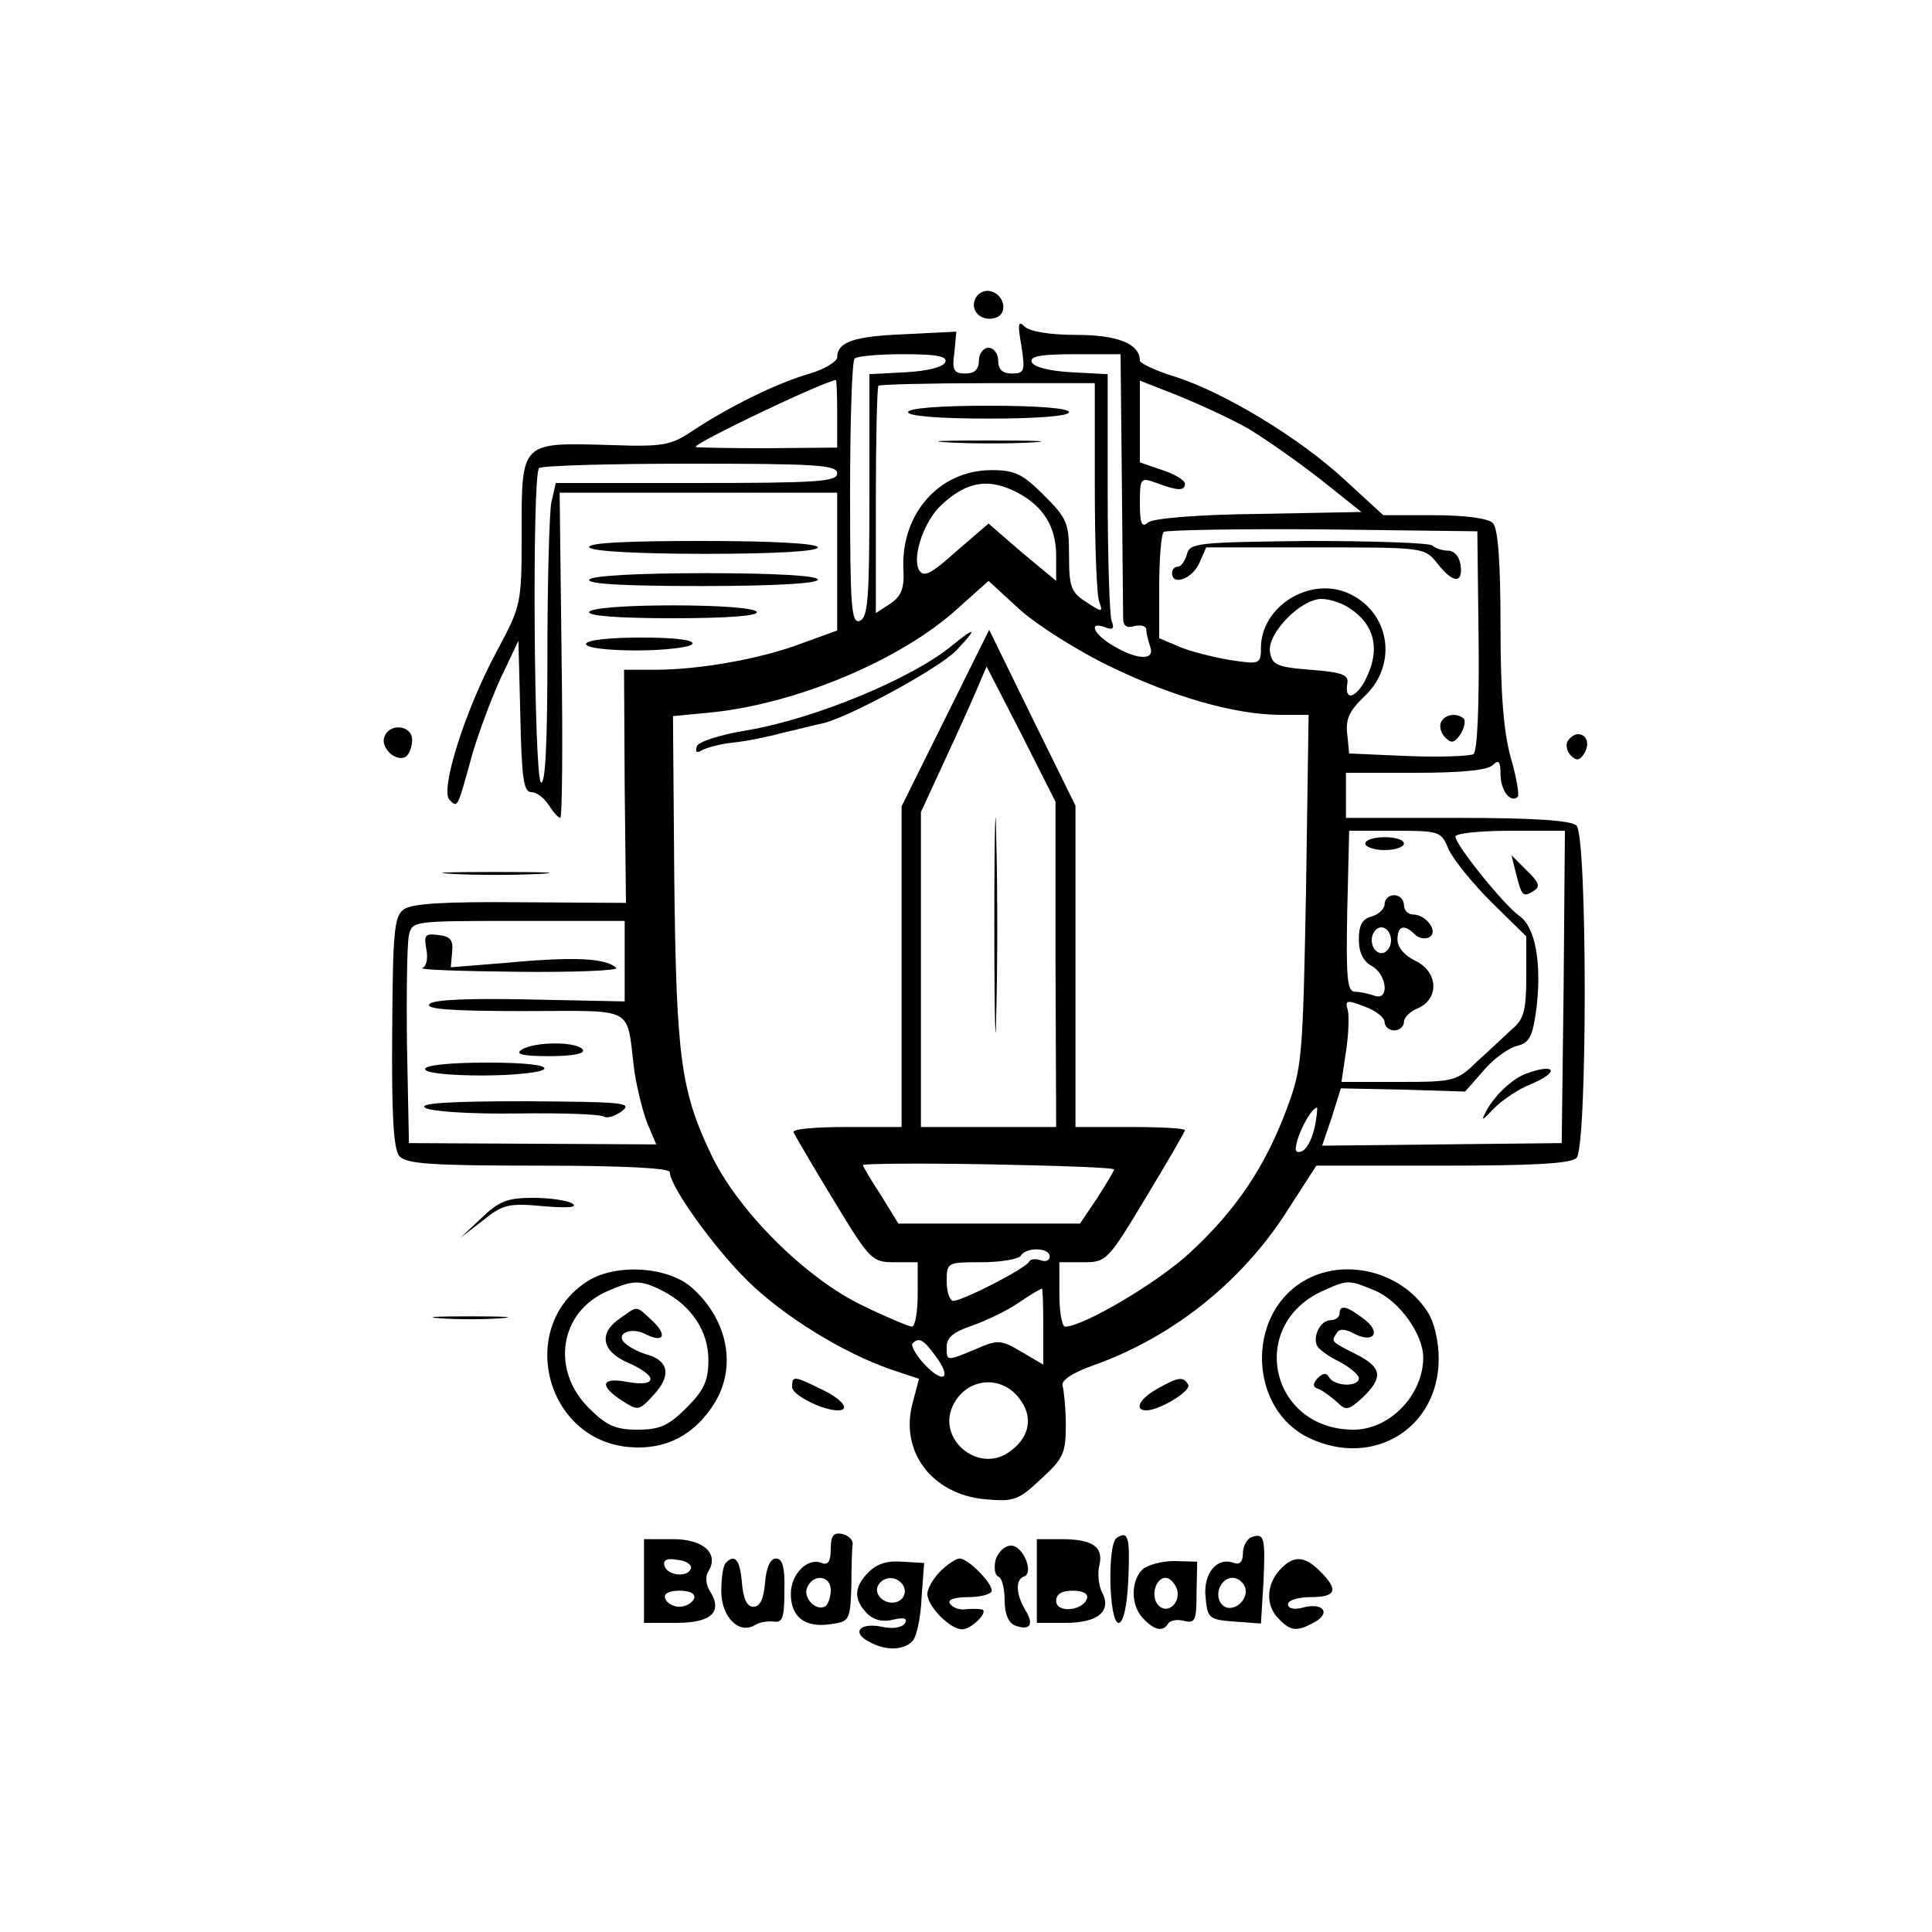 <?xml version="1.0" standalone="no"?>
<!DOCTYPE svg PUBLIC "-//W3C//DTD SVG 20010904//EN"
 "http://www.w3.org/TR/2001/REC-SVG-20010904/DTD/svg10.dtd">
<svg version="1.0" xmlns="http://www.w3.org/2000/svg"
 width="300pt" height="300pt" viewBox="0 0 300 300"
 preserveAspectRatio="xMidYMid meet">
<g transform="translate(0,300) scale(0.1,-0.1)"
fill="#000000" stroke="none">
<path d="M1514 2535 c-8 -19 12 -36 33 -28 19 7 12 37 -10 41 -9 2 -20 -4 -23
-13z"/>
<path d="M1586 2463 c6 -39 5 -43 -15 -43 -14 0 -21 6 -21 20 0 11 -7 20 -15
20 -8 0 -15 -9 -15 -20 0 -14 -7 -20 -21 -20 -18 0 -21 5 -17 33 l3 32 -80 -4
c-79 -3 -105 -12 -105 -36 0 -6 -19 -18 -42 -25 -50 -14 -125 -51 -181 -88
-36 -24 -46 -26 -132 -23 -136 4 -135 5 -135 -134 0 -113 0 -114 -39 -187 -49
-91 -88 -215 -73 -230 13 -13 12 -14 36 73 9 30 28 82 43 115 l28 59 3 -117
c2 -96 5 -118 17 -118 8 0 20 -9 27 -20 7 -11 15 -20 18 -20 3 0 4 114 2 252
l-3 253 216 0 215 0 0 -107 0 -107 -55 -20 c-63 -24 -159 -41 -228 -41 l-48 0
1 -181 2 -181 -164 1 c-119 1 -168 -2 -181 -11 -15 -11 -17 -34 -18 -190 -1
-130 2 -182 11 -193 10 -12 46 -15 216 -15 136 0 204 -4 204 -10 0 -22 69
-118 121 -169 56 -55 147 -111 221 -137 l45 -15 -10 -38 c-20 -75 30 -141 112
-149 45 -4 52 -2 87 31 35 32 39 40 39 84 0 26 -3 54 -5 61 -3 8 14 20 48 32
121 43 227 127 297 234 l49 76 196 0 c139 0 199 3 208 12 17 17 17 499 0 516
-8 8 -64 12 -185 12 l-173 0 0 35 0 35 108 0 c71 0 112 4 120 12 9 9 12 6 12
-14 0 -26 16 -46 27 -35 2 3 -2 30 -11 60 -11 40 -16 97 -16 204 0 103 -4 153
-12 161 -7 7 -43 12 -91 12 l-79 0 -60 55 c-70 65 -186 135 -263 160 -30 9
-55 21 -55 25 0 26 -34 40 -99 40 -40 0 -72 5 -80 13 -10 10 -11 4 -5 -30z
m-118 -25 c-3 -8 -27 -14 -61 -16 l-57 -3 0 -188 c0 -159 -2 -190 -15 -195
-13 -5 -15 21 -15 198 0 111 3 206 7 209 3 4 37 7 76 7 50 0 68 -3 65 -12z
m274 -185 c1 -109 2 -205 2 -214 0 -11 6 -15 18 -11 10 2 18 0 18 -6 0 -6 3
-17 6 -26 8 -22 -20 -21 -57 1 -31 18 -40 39 -13 29 12 -5 15 -2 10 10 -3 8
-6 98 -6 199 l0 184 -57 3 c-34 2 -58 8 -61 16 -3 9 15 12 67 12 l71 0 2 -197z
m-442 105 l0 -53 -110 -1 c-61 0 -110 1 -110 2 0 7 195 100 218 104 1 0 2 -24
2 -52z m400 -115 c0 -89 3 -169 7 -178 6 -16 4 -16 -20 0 -24 15 -27 24 -27
72 0 51 -3 58 -39 94 -33 33 -45 39 -81 39 -83 0 -143 -70 -137 -158 1 -26 -4
-38 -20 -49 l-23 -15 0 174 c0 96 2 177 4 179 2 2 79 4 170 4 l166 0 0 -162z
m239 91 c25 -15 75 -50 111 -78 l64 -51 -159 -3 c-96 -1 -164 -7 -172 -13 -10
-9 -13 -3 -13 30 0 39 1 40 26 31 32 -12 44 -13 44 -1 0 5 -16 15 -35 21 l-35
12 0 63 0 64 61 -24 c34 -14 82 -36 108 -51z m-639 -69 c0 -13 -31 -15 -219
-15 l-218 0 -7 -31 c-3 -17 -6 -123 -6 -236 0 -134 -3 -202 -10 -198 -11 7
-14 477 -3 488 3 4 109 7 235 7 196 0 228 -2 228 -15z m280 -30 c40 -21 60
-53 60 -98 l0 -39 -53 44 -52 45 -50 -43 c-40 -36 -51 -41 -58 -29 -11 21 8
77 36 102 39 36 73 41 117 18z m716 -230 c1 -102 -2 -172 -8 -176 -5 -3 -51
-5 -101 -3 l-92 4 -3 30 c-3 24 4 37 27 59 53 50 39 133 -28 161 -60 24 -133
-23 -133 -86 0 -25 -2 -26 -47 -19 -25 4 -61 13 -78 20 l-33 14 0 79 c0 43 3
82 7 86 4 3 115 5 247 4 l240 -3 2 -170z m-572 -40 c97 -47 194 -75 265 -75
l43 0 -4 -272 c-5 -261 -6 -276 -30 -340 -34 -91 -79 -157 -149 -222 -50 -47
-167 -116 -195 -116 -5 0 -9 23 -9 50 l0 50 37 0 c36 0 38 2 97 100 34 56 61
103 61 105 0 3 -38 5 -85 5 l-85 0 0 249 0 250 -67 136 -67 137 -68 -137 -68
-137 0 -249 0 -249 -86 0 c-47 0 -84 -3 -82 -8 2 -4 29 -51 62 -105 57 -94 60
-97 95 -97 l36 0 0 -50 c0 -27 -4 -50 -9 -50 -4 0 -38 14 -75 32 -89 42 -197
149 -238 238 -46 97 -53 151 -56 426 l-2 252 62 6 c132 14 294 82 381 162 l47
42 49 -45 c27 -24 90 -64 140 -88z m374 89 c35 -24 44 -59 27 -99 -14 -36 -38
-48 -33 -17 3 14 -7 18 -57 22 -53 4 -60 8 -63 28 -4 29 48 82 80 82 13 0 34
-7 46 -16z m-459 -551 l1 -253 -105 0 -105 0 0 244 0 245 36 78 c20 43 43 94
51 113 l15 35 54 -105 53 -105 0 -252z m610 179 c7 -16 37 -53 67 -83 l54 -53
0 -63 c0 -51 -4 -66 -21 -80 -11 -10 -35 -33 -54 -50 -33 -32 -36 -33 -123
-33 l-89 0 7 47 c4 25 5 54 3 64 -5 16 -2 17 26 6 17 -6 31 -17 31 -24 0 -7 7
-13 15 -13 8 0 15 6 15 13 0 7 10 17 23 22 32 15 30 56 -5 73 -17 8 -28 21
-28 33 0 21 10 25 27 8 6 -6 16 -8 23 -4 14 9 -6 35 -26 35 -8 0 -14 7 -14 15
0 8 -7 15 -15 15 -8 0 -15 -6 -15 -14 0 -7 -9 -16 -20 -19 -15 -4 -20 -14 -20
-36 0 -20 7 -34 20 -41 24 -13 28 -55 4 -46 -9 3 -22 6 -30 6 -12 0 -14 21
-12 125 l3 125 71 0 c69 0 72 -1 83 -28z m179 -214 l-3 -243 -186 -2 -186 -2
15 44 14 45 97 -2 96 -3 29 33 c15 18 39 35 52 38 19 5 24 14 30 60 8 69 -2
125 -27 142 -24 17 -99 110 -99 123 0 5 38 9 85 9 l85 0 -2 -242z m-1458 40
l0 -63 -146 3 c-95 2 -150 0 -157 -7 -8 -8 34 -11 146 -11 177 0 159 10 172
-93 4 -26 13 -63 20 -81 l14 -33 -192 1 -192 1 -3 150 c-1 83 0 160 3 173 5
22 7 22 170 22 l165 0 0 -62z m1190 32 c0 -11 -7 -20 -15 -20 -8 0 -15 9 -15
20 0 11 7 20 15 20 8 0 15 -9 15 -20z m-119 -292 c-4 -17 -12 -33 -20 -36 -10
-3 -11 2 -6 19 7 22 23 49 30 49 1 0 0 -14 -4 -32z m-311 -64 c0 -2 -12 -22
-26 -44 l-27 -40 -141 0 -141 0 -27 44 c-16 24 -28 45 -28 47 0 2 88 3 195 1
107 -2 195 -5 195 -8z m-100 -135 c0 -6 -6 -9 -14 -6 -8 3 -16 2 -18 -2 -4
-10 -103 -61 -118 -61 -5 0 -10 14 -10 30 0 30 1 30 54 30 30 0 58 5 61 10 8
14 45 13 45 -1z m-10 -109 l0 -59 -34 20 c-32 19 -37 19 -71 4 -46 -19 -45
-19 -45 4 0 14 11 23 38 32 20 7 53 22 72 35 19 13 36 23 38 23 1 1 2 -26 2
-59z m-167 -46 c26 -35 12 -44 -18 -12 -13 14 -21 29 -18 32 10 10 17 6 36
-20z m133 -70 c19 -28 11 -59 -21 -80 -47 -31 -109 21 -86 72 21 46 79 51 107
8z"/>
<path d="M1410 2360 c0 -6 48 -10 125 -10 77 0 125 4 125 10 0 6 -48 10 -125
10 -77 0 -125 -4 -125 -10z"/>
<path d="M1473 2313 c37 -2 96 -2 130 0 34 2 4 3 -68 3 -71 0 -99 -1 -62 -3z"/>
<path d="M1843 2139 c-3 -10 -9 -19 -14 -19 -5 0 -9 -4 -9 -10 0 -20 31 -9 42
15 l11 25 170 0 c169 0 169 0 189 -25 24 -31 40 -32 36 -2 -2 13 -10 22 -20
22 -9 0 -20 4 -24 8 -5 4 -91 7 -192 7 -173 -2 -185 -3 -189 -21z"/>
<path d="M2237 1877 c-2 -6 1 -17 8 -23 9 -9 14 -7 23 6 6 10 8 21 5 24 -11
10 -31 7 -36 -7z"/>
<path d="M1480 1999 c-62 -52 -214 -115 -320 -133 -43 -7 -76 -18 -78 -25 -3
-9 0 -11 8 -6 7 4 29 10 49 12 20 2 54 9 76 15 22 5 49 12 59 14 39 7 184 86
211 114 33 35 31 38 -5 9z"/>
<path d="M1544 1565 c0 -148 2 -211 3 -138 2 72 2 194 0 270 -1 76 -3 17 -3
-132z"/>
<path d="M2120 1690 c0 -5 14 -10 30 -10 17 0 30 5 30 10 0 6 -13 10 -30 10
-16 0 -30 -4 -30 -10z"/>
<path d="M2354 1644 c9 -36 11 -38 28 -27 10 6 8 13 -11 31 l-24 24 7 -28z"/>
<path d="M2370 1333 c-22 -8 -50 -35 -62 -58 -9 -17 -7 -16 12 4 13 13 38 30
56 37 46 19 41 34 -6 17z"/>
<path d="M662 1526 c3 -14 0 -27 -6 -29 -6 -3 61 -5 148 -6 88 -1 157 2 153 6
-16 15 -63 18 -170 8 l-87 -7 2 23 c2 19 -2 25 -21 27 -21 3 -23 0 -19 -22z"/>
<path d="M810 1370 c-11 -7 2 -10 43 -10 36 0 56 4 52 10 -8 13 -75 13 -95 0z"/>
<path d="M660 1340 c0 -6 36 -10 89 -10 50 0 93 5 96 10 4 6 -28 10 -89 10
-57 0 -96 -4 -96 -10z"/>
<path d="M660 1280 c8 -6 72 -10 142 -9 69 1 131 -1 136 -5 5 -3 18 1 28 9 17
13 -1 14 -151 15 -116 0 -165 -3 -155 -10z"/>
<path d="M915 2150 c4 -6 75 -10 181 -10 109 0 174 4 174 10 0 6 -67 10 -181
10 -117 0 -178 -3 -174 -10z"/>
<path d="M915 2100 c-4 -7 57 -10 174 -10 114 0 181 4 181 10 0 6 -65 10 -174
10 -106 0 -177 -4 -181 -10z"/>
<path d="M915 2050 c-4 -6 42 -10 130 -10 88 0 134 4 130 10 -4 6 -58 10 -130
10 -72 0 -126 -4 -130 -10z"/>
<path d="M910 2000 c0 -6 33 -10 79 -10 44 0 83 5 86 10 4 6 -25 10 -79 10
-51 0 -86 -4 -86 -10z"/>
<path d="M597 1856 c-7 -17 18 -40 33 -31 5 3 10 15 10 26 0 23 -35 27 -43 5z"/>
<path d="M2434 1849 c-3 -6 -1 -16 5 -22 9 -9 14 -8 21 3 9 15 4 30 -10 30 -5
0 -12 -5 -16 -11z"/>
<path d="M703 1643 c37 -2 97 -2 135 0 37 2 6 3 -68 3 -74 0 -105 -1 -67 -3z"/>
<path d="M748 1109 l-33 -31 35 27 c31 25 40 27 94 22 37 -3 54 -2 45 4 -8 5
-35 9 -61 9 -40 0 -53 -5 -80 -31z"/>
<path d="M913 1011 c-111 -70 -67 -247 64 -258 57 -5 102 19 133 69 34 56 20
128 -34 177 -36 34 -118 40 -163 12z m117 -16 c44 -23 70 -62 70 -107 0 -32
-7 -47 -34 -74 -28 -28 -42 -34 -76 -34 -34 0 -48 6 -76 34 -59 59 -45 149 29
181 41 18 52 18 87 0z"/>
<path d="M963 953 c-34 -23 -29 -51 12 -69 19 -8 35 -19 35 -25 0 -7 -12 -9
-35 -5 -41 8 -46 -5 -9 -29 25 -16 26 -16 49 9 27 29 24 52 -8 62 -12 3 -28
11 -35 17 -19 15 7 28 31 15 28 -14 34 -1 9 22 -25 23 -21 23 -49 3z"/>
<path d="M2023 1010 c-89 -54 -83 -199 10 -243 99 -47 201 15 201 123 0 28 -7
58 -18 74 -41 63 -131 84 -193 46z m112 -14 c38 -16 75 -68 75 -104 0 -58 -52
-112 -108 -112 -130 0 -166 163 -47 216 38 17 39 17 80 0z"/>
<path d="M2080 960 c0 -5 -6 -10 -14 -10 -16 0 -29 -27 -20 -41 3 -5 18 -16
35 -24 16 -9 29 -20 29 -25 0 -14 -37 -13 -46 1 -4 8 -10 7 -18 -1 -8 -9 -8
-14 2 -17 7 -3 19 -12 28 -20 14 -14 18 -13 40 7 32 31 30 46 -8 66 -42 21
-41 21 -33 33 4 8 12 8 26 1 31 -17 45 0 18 21 -27 21 -39 24 -39 9z"/>
<path d="M683 953 c26 -2 68 -2 95 0 26 2 4 3 -48 3 -52 0 -74 -1 -47 -3z"/>
<path d="M1230 846 c0 -12 47 -36 71 -36 21 0 6 18 -26 33 -43 21 -45 21 -45
3z"/>
<path d="M1798 844 c-28 -15 -38 -34 -18 -34 21 0 71 31 65 40 -8 13 -15 12
-47 -6z"/>
<path d="M1290 595 c0 -19 -4 -26 -14 -22 -22 9 -48 -17 -48 -48 0 -36 22 -53
62 -47 29 4 30 6 32 58 0 30 1 60 2 66 1 7 -7 14 -16 16 -14 3 -18 -3 -18 -23z
m0 -64 c0 -11 -4 -22 -8 -25 -14 -9 -35 12 -29 28 9 23 37 20 37 -3z"/>
<path d="M1734 612 c-15 -10 -12 -132 3 -132 7 0 13 24 15 66 3 67 0 78 -18
66z"/>
<path d="M1943 613 c-7 -3 -13 -14 -13 -25 0 -13 -5 -18 -14 -15 -26 10 -48
-16 -44 -53 3 -33 5 -35 45 -38 l41 -3 4 66 c3 69 1 75 -19 68z m-10 -77 c8
-20 -20 -43 -35 -28 -14 14 -3 42 16 42 7 0 16 -6 19 -14z"/>
<path d="M1000 545 l0 -65 50 0 c55 0 73 17 52 50 -6 9 -7 23 -2 30 17 28 -8
50 -55 50 l-45 0 0 -65z m73 20 c-4 -15 -36 -12 -41 3 -3 9 3 13 19 10 13 -1
23 -7 22 -13z m5 -47 c-3 -7 -13 -13 -23 -13 -10 0 -20 6 -22 13 -3 7 5 12 22
12 17 0 25 -5 23 -12z"/>
<path d="M1610 545 l0 -65 44 0 c51 0 73 18 57 48 -5 10 -7 29 -4 41 7 29 -10
41 -59 41 l-38 0 0 -65z m78 -27 c-7 -20 -48 -23 -48 -4 0 11 9 16 26 16 16 0
24 -5 22 -12z"/>
<path d="M1546 578 c-3 -13 -1 -24 4 -26 6 -2 10 -19 10 -37 0 -21 6 -35 16
-39 24 -9 30 2 16 24 -14 24 -16 47 -2 52 16 5 -1 48 -20 48 -10 0 -20 -10
-24 -22z"/>
<path d="M1127 573 c-4 -3 -7 -23 -7 -44 0 -40 28 -68 53 -52 6 4 19 6 29 5
13 -2 16 6 16 48 1 36 -3 50 -13 50 -9 0 -15 -14 -17 -37 -2 -26 -8 -38 -18
-38 -10 0 -16 12 -18 38 -3 35 -11 45 -25 30z"/>
<path d="M1349 559 c-23 -23 -24 -42 -3 -64 11 -11 25 -14 41 -10 17 4 23 2
18 -6 -4 -6 -19 -9 -36 -5 -34 7 -47 -9 -20 -23 26 -15 56 -14 69 2 5 6 12 36
13 66 l4 54 -34 2 c-22 2 -39 -3 -52 -16z m55 -24 c3 -9 -1 -18 -10 -22 -19
-7 -39 11 -30 26 10 16 33 13 40 -4z"/>
<path d="M1460 560 c-11 -11 -20 -27 -20 -35 0 -19 35 -55 54 -55 15 0 43 29
30 31 -5 1 -16 1 -26 0 -9 -1 -19 3 -23 9 -4 6 7 10 29 10 20 0 36 5 36 10 0
13 -37 50 -50 50 -5 0 -19 -9 -30 -20z"/>
<path d="M1774 563 c-19 -19 -18 -58 2 -77 17 -18 30 -20 38 -7 3 5 15 7 25 4
17 -4 19 1 19 44 l1 48 -36 1 c-19 0 -41 -6 -49 -13z m53 -29 c8 -21 -13 -42
-28 -27 -13 13 -5 43 11 43 6 0 13 -7 17 -16z"/>
<path d="M1987 562 c-21 -23 -22 -56 -1 -76 18 -19 28 -20 55 -5 26 14 14 31
-17 23 -14 -4 -24 -2 -24 5 0 6 16 11 35 11 40 0 44 11 15 40 -25 25 -42 25
-63 2z"/>
</g>
</svg>
